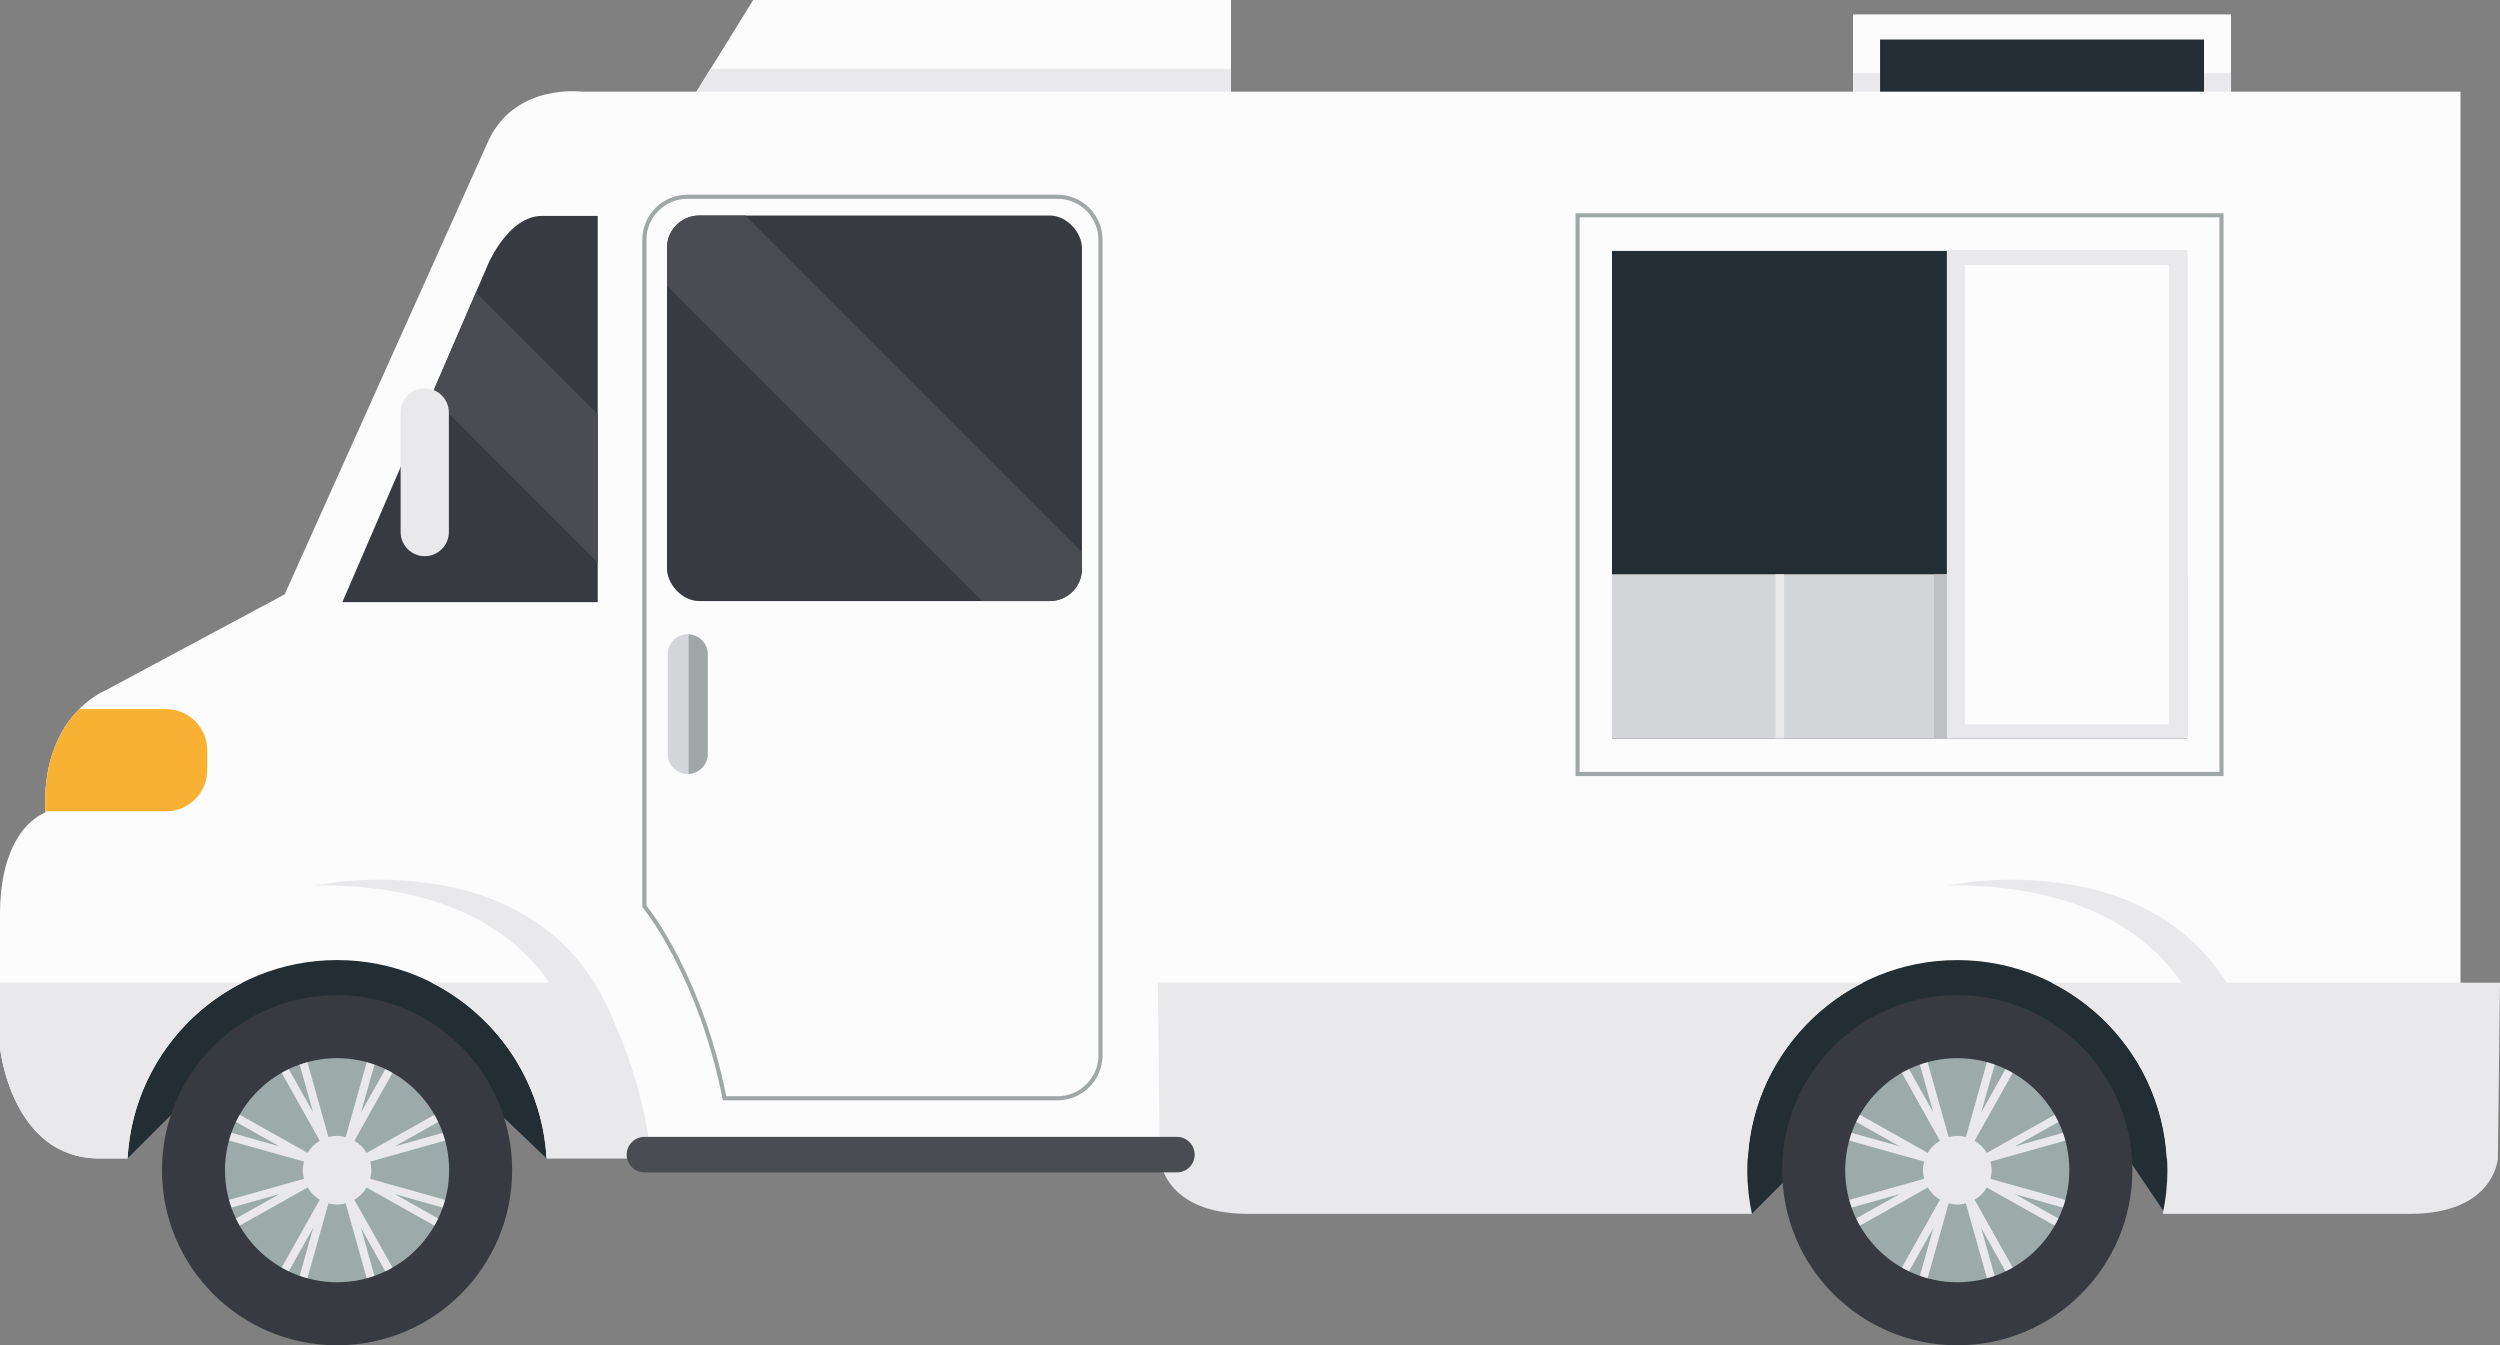 <svg id="_Слой_2" xmlns="http://www.w3.org/2000/svg" width="1080" height="581.17" viewBox="0 0 1080 581.17"><rect x="0" y="0" width="1080" height="581.17" fill="#808080" stroke="none"/><g id="Food_truck02_101784044"><g id="Food_truck02_101784044-2"><g><g><path d="M800.52 6.23H963.8V43.8H800.52z" fill="#fcfcfc"/><path d="M800.52 31.64H963.8V43.8H800.52z" fill="#e9e9ec"/><path d="M812.19 17.08h139.95V43.8H812.19z" fill="#232e34"/></g><g><path d="M531.79 44.57V0H325.38L297.79 44.57H531.79z" fill="#fcfcfc"/><path d="M297.79 44.56H531.79V29.73H306.98L297.79 44.56z" fill="#e9e9ec"/></g><g><path d="M55.1 500.44 82.2 473.34H207.75L236.12 500.44H740L756.76 524.39 788.42 492.73H914.07L934.58 523.08 955.64 484.58V380.66H33.68L55.1 500.44z" fill="#232e34"/><path d="M251.38 39.61s-28.33-3.76-40.13 20.63l-88.27 196.52-77.67 41.63s-27.82 11.08-25.72 52.65c0 0-19.59 6.12-19.59 44.08v57.55s4.9 47.76 42.86 47.76H55.1c2.65-47.75 42.1-85.68 90.51-85.68s87.86 37.93 90.51 85.68H755.04c2.66-47.68 42.17-85.67 90.5-85.67s87.85 38 90.51 85.67h126.88V39.61H251.38z" fill="#fcfcfc"/><g><g><circle cx="845.54" cy="505.53" r="75.64" fill="#373a40"/><circle cx="845.54" cy="505.53" r="48.41" fill="#9caaaa"/><path d="M892.19 518.34l-32.33-9.08c.31-1.19.53-2.43.53-3.72s-.22-2.52-.53-3.72l32.33-9.08c-.31-1.13-.66-2.24-1.05-3.33l-20.67 5.81 18.72-10.51c-.5-1.05-1.03-2.09-1.6-3.1l-29.3 16.45c-1.28-2.18-3.08-3.98-5.26-5.26l16.44-29.3c-1.01-.58-2.05-1.1-3.1-1.6l-10.51 18.73 5.81-20.68c-1.09-.39-2.2-.74-3.33-1.05l-9.08 32.33c-1.19-.31-2.43-.53-3.72-.53s-2.52.22-3.72.53l-9.09-32.33c-1.13.31-2.23.66-3.33 1.05l5.81 20.67-10.51-18.73c-1.05.5-2.09 1.03-3.1 1.6l16.45 29.3c-2.17 1.28-3.98 3.08-5.26 5.26l-29.3-16.45c-.58 1.01-1.1 2.05-1.6 3.1l18.73 10.51-20.67-5.81c-.39 1.09-.74 2.2-1.04 3.33l32.33 9.08c-.31 1.19-.53 2.43-.53 3.72s.22 2.52.53 3.72l-32.33 9.08c.31 1.13.66 2.23 1.05 3.33l20.67-5.81-18.73 10.51c.5 1.05 1.03 2.09 1.6 3.1l29.3-16.45c1.28 2.17 3.08 3.98 5.26 5.26l-16.45 29.3c1.01.58 2.05 1.1 3.1 1.6l10.51-18.73-5.81 20.68c1.09.39 2.2.74 3.33 1.05l9.09-32.33c1.19.31 2.43.53 3.72.53s2.52-.22 3.72-.53l9.08 32.33c1.13-.31 2.24-.66 3.33-1.04l-5.81-20.68 10.51 18.73c1.05-.5 2.09-1.02 3.1-1.6l-16.45-29.3c2.18-1.28 3.98-3.08 5.26-5.26l29.3 16.45c.58-1.01 1.1-2.05 1.6-3.1l-18.72-10.51 20.67 5.81c.39-1.09.74-2.2 1.04-3.33z" fill="#e9e9ec"/></g><g><g><circle cx="145.61" cy="505.53" r="75.64" fill="#373a40"/><circle cx="145.61" cy="505.53" r="48.41" fill="#9caaaa"/><path d="M192.25 518.34l-32.33-9.08c.31-1.19.53-2.43.53-3.72s-.22-2.52-.53-3.72l32.33-9.08c-.31-1.13-.66-2.24-1.04-3.33l-20.67 5.81 18.72-10.51c-.5-1.05-1.03-2.09-1.6-3.1l-29.3 16.45c-1.28-2.18-3.08-3.98-5.26-5.26l16.45-29.3c-1.01-.58-2.05-1.1-3.1-1.6l-10.51 18.73 5.81-20.68c-1.09-.39-2.2-.74-3.33-1.05l-9.09 32.33c-1.19-.31-2.43-.53-3.72-.53s-2.52.22-3.72.53l-9.08-32.33c-1.13.31-2.24.66-3.33 1.05l5.81 20.67-10.51-18.73c-1.05.5-2.09 1.03-3.1 1.6l16.45 29.3c-2.17 1.28-3.97 3.08-5.26 5.26l-29.3-16.45c-.58 1.01-1.1 2.05-1.6 3.1l18.73 10.51-20.68-5.81c-.39 1.09-.74 2.2-1.04 3.33l32.33 9.08c-.31 1.19-.53 2.43-.53 3.72s.22 2.52.53 3.72l-32.33 9.08c.31 1.13.66 2.23 1.04 3.33l20.68-5.81-18.73 10.51c.5 1.05 1.02 2.09 1.6 3.1l29.3-16.45c1.28 2.17 3.08 3.98 5.26 5.26l-16.45 29.3c1.01.58 2.05 1.1 3.1 1.6l10.51-18.73-5.81 20.68c1.09.39 2.2.74 3.33 1.05l9.08-32.33c1.2.31 2.43.53 3.72.53s2.52-.22 3.72-.53l9.08 32.33c1.13-.31 2.24-.66 3.33-1.04l-5.81-20.68 10.51 18.73c1.05-.5 2.09-1.02 3.1-1.6l-16.45-29.3c2.18-1.28 3.98-3.08 5.26-5.26l29.3 16.45c.58-1.01 1.1-2.05 1.6-3.1l-18.72-10.51 20.67 5.81c.39-1.09.74-2.2 1.04-3.33z" fill="#e9e9ec"/></g><path d="M42.86 500.44H55.1c1.85-33.26 21.58-61.72 49.73-75.95H0v28.19s4.9 47.76 42.86 47.76z" fill="#e9e9ec"/><path d="M246.98 445.86s-12.11-64.29-110.88-63.36c0 0 100.63-21.43 130.45 62.43l-19.57.93z" fill="#e9e9ec"/><path d="M952.11 445.86S940 381.57 841.23 382.5c0 0 100.63-21.43 130.45 62.43l-19.57.93z" fill="#e9e9ec"/><path d="M89.52 332.73v-8.65c0-9.76-7.99-17.74-17.74-17.74H34.22c-7.43 7.47-15.65 21.06-14.63 44.14h52.19c9.76.0 17.74-7.99 17.74-17.74z" fill="#f8b133"/></g></g><path d="M234.01 93.29h24.22v166.84h-110.33l63.24-146.66s8.78-20.18 22.87-20.18z" fill="#373a40"/><path d="M186.28 171.12 258.23 243.08V178.91L205.61 126.29 186.28 171.12z" fill="#4b4c51"/><path d="M754.83 505.53c0-35.43 20.45-66.1 50.12-81.04H500.16l.93 75.95s1.33 23.94 38.1 23.94h217.63c-1.29-6.09-2-12.39-2-18.85z" fill="#e9e9ec"/><path d="M886.18 424.5c29.67 14.94 50.13 45.61 50.13 81.04.0 6.47-.71 12.77-2 18.85h106.66c36.76.0 38.1-23.94 38.1-23.94l.93-75.95h-193.82z" fill="#e9e9ec"/><path d="M183.49 167.77c-5.73.0-10.42 4.69-10.42 10.42v51.67c0 5.73 4.69 10.42 10.42 10.42s10.42-4.69 10.42-10.42v-51.67c0-5.73-4.69-10.42-10.42-10.42z" fill="#e9e9ec"/><path d="M281.54 500.44h-45.42c-1.85-33.26-21.58-61.72-49.73-75.95h69.81s19.56 28.82 25.34 75.95z" fill="#e9e9ec"/><path d="M508.42 491.13H278.39c-4.22.0-7.68 3.46-7.68 7.68s3.46 7.68 7.68 7.68h230.03c4.22.0 7.68-3.46 7.68-7.68s-3.46-7.68-7.68-7.68z" fill="#4b4c51"/><g><g><g><path d="M297.1 273.98c-4.75.0-8.63 3.88-8.63 8.63v43.14c0 4.75 3.88 8.63 8.63 8.63s8.63-3.88 8.63-8.63v-43.14c0-4.75-3.88-8.63-8.63-8.63z" fill="#d5d6d9"/><path d="M297.47 334.31c4.57-.2 8.26-3.94 8.26-8.55v-43.14c0-4.62-3.69-8.35-8.26-8.55v60.25z" fill="#a0a7a7"/></g><path d="M456.84 475.35h-144.55l-.15-.72c-10.7-53.65-34.21-82.24-34.45-82.52l-.21-.25V103.57c0-10.73 8.73-19.46 19.46-19.46h159.89c10.73.0 19.46 8.73 19.46 19.46V455.9c0 10.73-8.73 19.46-19.46 19.46zm-143.09-1.78h143.09c9.75.0 17.68-7.93 17.68-17.68V103.57c0-9.75-7.93-17.68-17.68-17.68h-159.89c-9.75.0-17.68 7.93-17.68 17.68V391.23c2.36 2.97 24.15 31.37 34.48 82.34z" fill="#a0a7a7"/></g><g><rect x="288.14" y="93.11" width="179.26" height="166.55" rx="13.93" ry="13.93" fill="#373a40"/><path d="M321.94 93.11h-19.86c-7.66.0-13.93 6.27-13.93 13.93v16.43l136.18 136.18h29.15c7.66.0 13.93-6.27 13.93-13.93v-7.15L321.94 93.11z" fill="#4b4c51"/></g></g></g><g><path d="M960.57 335.26h-279.95V92.12h279.95v243.14zm-278.17-1.78h276.4V93.9h-276.4v239.58z" fill="#a0a7a7"/><path d="M696.38 108.39h248.43v210.59H696.38z" fill="#232e34"/><path d="M696.38 248.1h248.43v70.88H696.38z" fill="#d5d6d9"/><path d="M767.02 248.1h3.72v70.88H767.02z" transform="translate(1537.76 567.08) rotate(180)" fill="#e9e9ec"/><path d="M835.5 248.1h109.31v70.88H835.5z" fill="#bfc0c2"/><path d="M841.05 108.39h103.76v210.59H841.05z" fill="#e9e9ec"/><path d="M848.87 114.5h88.11v198.39H848.87z" fill="#fcfcfc"/></g></g></g></g></svg>